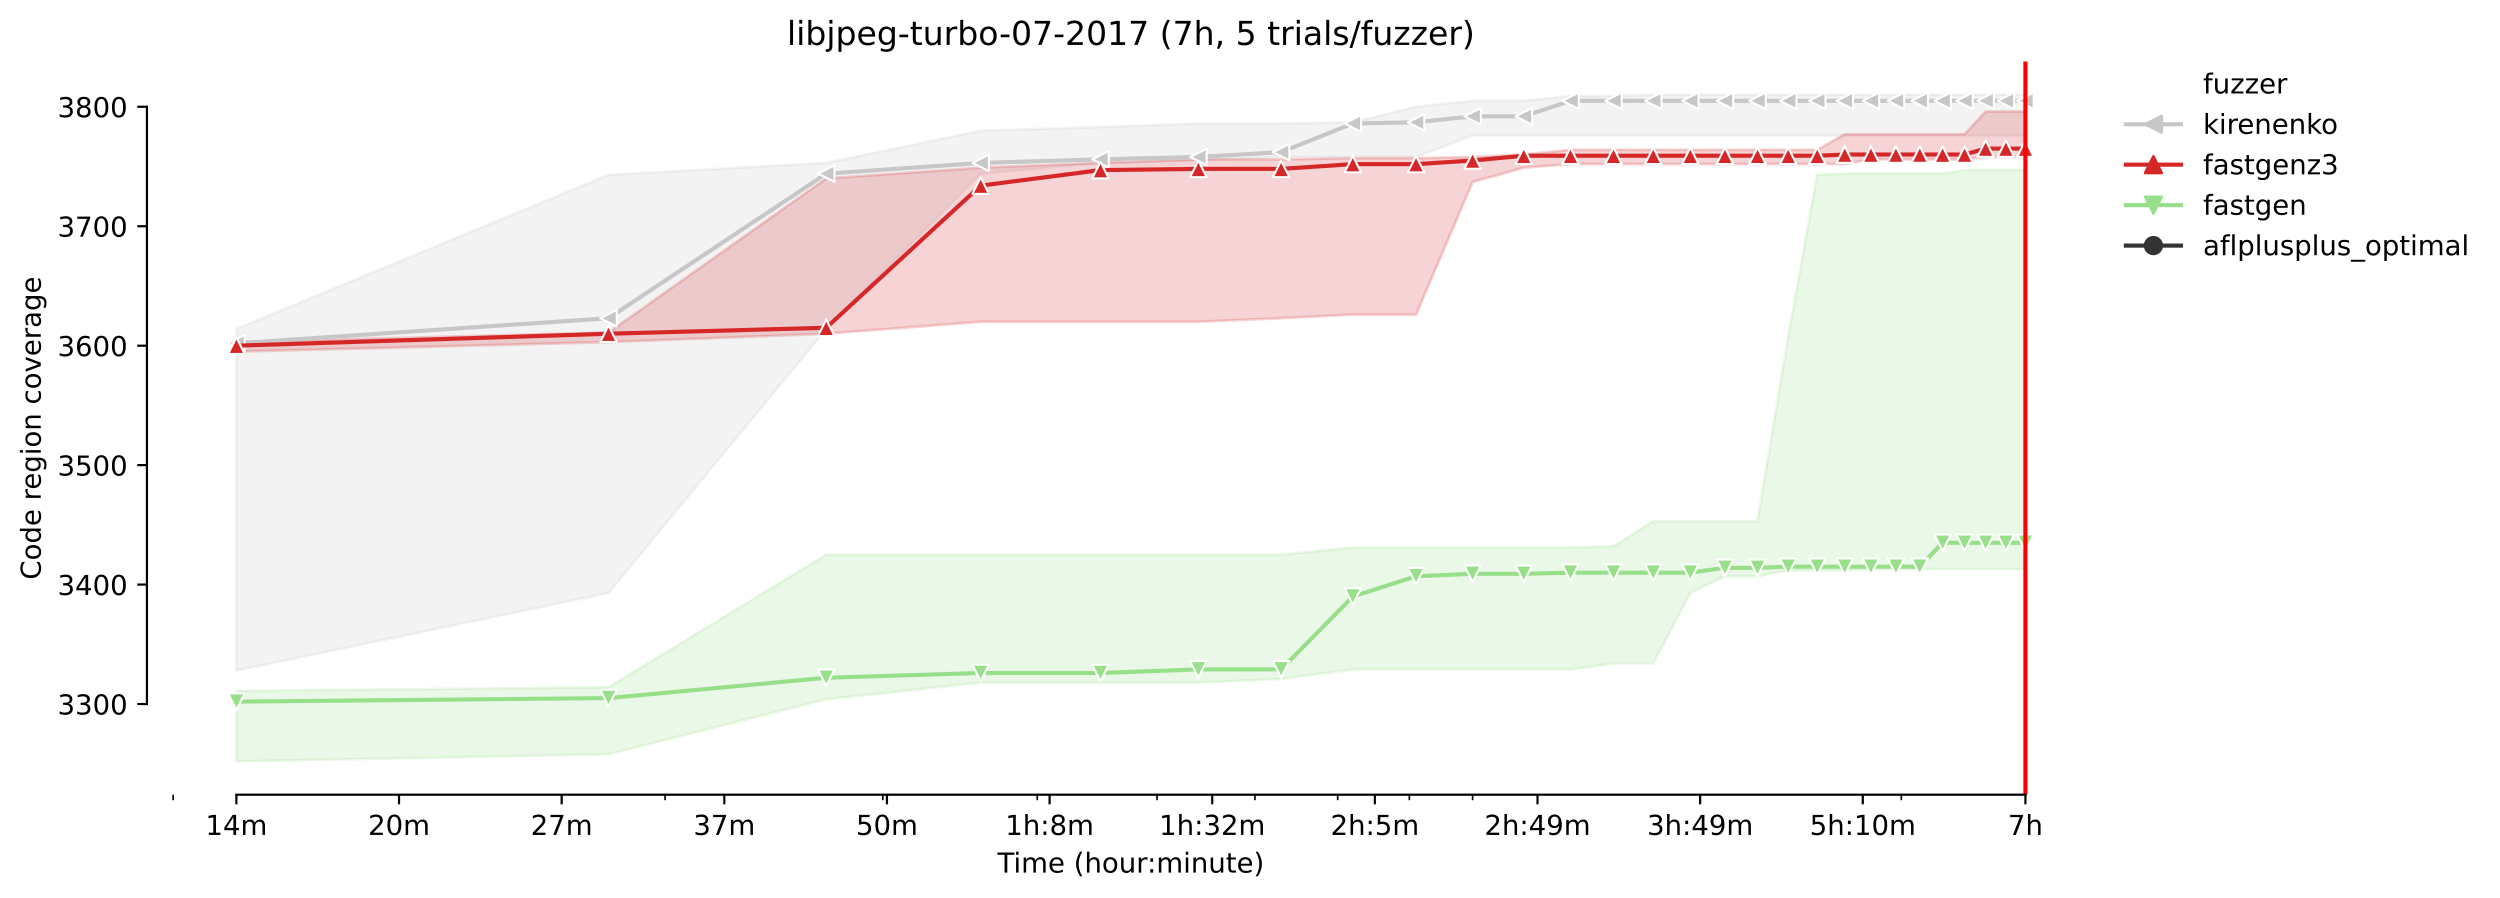 <?xml version="1.0" encoding="utf-8" standalone="no"?>
<!DOCTYPE svg PUBLIC "-//W3C//DTD SVG 1.1//EN"
  "http://www.w3.org/Graphics/SVG/1.1/DTD/svg11.dtd">
<!-- Created with matplotlib (https://matplotlib.org/) -->
<svg height="325.986pt" version="1.1" viewBox="0 0 907.354 325.986" width="907.354pt" xmlns="http://www.w3.org/2000/svg" xmlns:xlink="http://www.w3.org/1999/xlink">
 <defs>
  <style type="text/css">*{stroke-linecap:butt;stroke-linejoin:round;}</style>
 </defs>
 <g id="figure_1">
  <g id="patch_1">
   <path d="M 0 325.986 
L 907.354 325.986 
L 907.354 0 
L 0 0 
z
" style="fill:#ffffff;"/>
  </g>
  <g id="axes_1">
   <g id="patch_2">
    <path d="M 53.328 288.43 
L 767.568 288.43 
L 767.568 22.318 
L 53.328 22.318 
z
" style="fill:#ffffff;"/>
   </g>
   <g id="PolyCollection_1">
    <defs>
     <path d="M 85.794 -206.597 
L 85.794 -82.602 
L 220.859 -110.783 
L 299.868 -206.597 
L 355.925 -262.958 
L 399.407 -266.86 
L 434.934 -267.727 
L 464.971 -269.028 
L 490.991 -269.028 
L 513.942 -269.028 
L 534.472 -276.832 
L 553.044 -276.832 
L 569.999 -276.832 
L 585.596 -276.832 
L 600.037 -276.832 
L 613.481 -276.832 
L 626.057 -276.832 
L 637.87 -276.832 
L 649.008 -276.832 
L 659.543 -276.832 
L 669.538 -276.832 
L 679.045 -276.832 
L 688.11 -276.832 
L 696.772 -276.832 
L 705.065 -276.832 
L 713.02 -276.832 
L 720.662 -276.832 
L 728.016 -276.832 
L 735.103 -276.832 
L 735.103 -291.572 
L 735.103 -291.572 
L 728.016 -291.572 
L 720.662 -291.572 
L 713.02 -291.572 
L 705.065 -291.572 
L 696.772 -291.572 
L 688.11 -291.572 
L 679.045 -291.572 
L 669.538 -291.572 
L 659.543 -291.572 
L 649.008 -291.572 
L 637.87 -291.572 
L 626.057 -291.572 
L 613.481 -291.572 
L 600.037 -291.572 
L 585.596 -291.139 
L 569.999 -291.139 
L 553.044 -289.405 
L 534.472 -289.405 
L 513.942 -287.237 
L 490.991 -281.601 
L 464.971 -281.167 
L 434.934 -281.167 
L 399.407 -279.866 
L 355.925 -278.566 
L 299.868 -266.86 
L 220.859 -262.525 
L 85.794 -206.597 
z
" id="m187fd6adc0" style="stroke:#c7c7c7;stroke-opacity:0.2;"/>
    </defs>
    <g clip-path="url(#pd70155f70a)">
     <use style="fill:#c7c7c7;fill-opacity:0.2;stroke:#c7c7c7;stroke-opacity:0.2;" x="0" xlink:href="#m187fd6adc0" y="325.986"/>
    </g>
   </g>
   <g id="PolyCollection_2">
    <defs>
     <path d="M 85.794 -201.828 
L 85.794 -198.359 
L 220.859 -201.828 
L 299.868 -204.863 
L 355.925 -209.198 
L 399.407 -209.198 
L 434.934 -209.198 
L 464.971 -210.499 
L 490.991 -211.799 
L 513.942 -211.799 
L 534.472 -259.923 
L 553.044 -265.126 
L 569.999 -266.426 
L 585.596 -266.426 
L 600.037 -266.426 
L 613.481 -266.426 
L 626.057 -266.426 
L 637.87 -266.426 
L 649.008 -266.426 
L 659.543 -266.426 
L 669.538 -266.426 
L 679.045 -268.161 
L 688.11 -268.161 
L 696.772 -268.161 
L 705.065 -268.161 
L 713.02 -268.161 
L 720.662 -269.028 
L 728.016 -269.028 
L 735.103 -269.028 
L 735.103 -285.503 
L 735.103 -285.503 
L 728.016 -285.503 
L 720.662 -285.503 
L 713.02 -277.265 
L 705.065 -277.265 
L 696.772 -277.265 
L 688.11 -277.265 
L 679.045 -277.265 
L 669.538 -277.265 
L 659.543 -271.629 
L 649.008 -271.629 
L 637.87 -271.629 
L 626.057 -271.629 
L 613.481 -271.629 
L 600.037 -271.629 
L 585.596 -271.629 
L 569.999 -271.629 
L 553.044 -269.895 
L 534.472 -269.028 
L 513.942 -268.594 
L 490.991 -268.594 
L 464.971 -268.161 
L 434.934 -268.161 
L 399.407 -266.86 
L 355.925 -265.126 
L 299.868 -261.224 
L 220.859 -205.296 
L 85.794 -201.828 
z
" id="m707f369dcf" style="stroke:#d62728;stroke-opacity:0.2;"/>
    </defs>
    <g clip-path="url(#pd70155f70a)">
     <use style="fill:#d62728;fill-opacity:0.2;stroke:#d62728;stroke-opacity:0.2;" x="0" xlink:href="#m707f369dcf" y="325.986"/>
    </g>
   </g>
   <g id="PolyCollection_3">
    <defs>
     <path d="M 85.794 -75.232 
L 85.794 -49.652 
L 220.859 -52.254 
L 299.868 -72.197 
L 355.925 -78.266 
L 399.407 -78.266 
L 434.934 -78.266 
L 464.971 -79.567 
L 490.991 -83.035 
L 513.942 -83.035 
L 534.472 -83.035 
L 553.044 -83.035 
L 569.999 -83.035 
L 585.596 -85.203 
L 600.037 -85.203 
L 613.481 -110.783 
L 626.057 -116.852 
L 637.87 -116.852 
L 649.008 -119.02 
L 659.543 -119.02 
L 669.538 -119.02 
L 679.045 -119.454 
L 688.11 -119.454 
L 696.772 -119.454 
L 705.065 -119.454 
L 713.02 -119.454 
L 720.662 -119.454 
L 728.016 -119.454 
L 735.103 -119.454 
L 735.103 -264.259 
L 735.103 -264.259 
L 728.016 -264.259 
L 720.662 -264.259 
L 713.02 -264.259 
L 705.065 -262.958 
L 696.772 -262.958 
L 688.11 -262.958 
L 679.045 -262.958 
L 669.538 -262.958 
L 659.543 -262.525 
L 649.008 -203.562 
L 637.87 -136.795 
L 626.057 -136.795 
L 613.481 -136.795 
L 600.037 -136.795 
L 585.596 -127.691 
L 569.999 -127.257 
L 553.044 -127.257 
L 534.472 -127.257 
L 513.942 -127.257 
L 490.991 -127.257 
L 464.971 -124.656 
L 434.934 -124.656 
L 399.407 -124.656 
L 355.925 -124.656 
L 299.868 -124.656 
L 220.859 -76.532 
L 85.794 -75.232 
z
" id="m2ee267d146" style="stroke:#98df8a;stroke-opacity:0.2;"/>
    </defs>
    <g clip-path="url(#pd70155f70a)">
     <use style="fill:#98df8a;fill-opacity:0.2;stroke:#98df8a;stroke-opacity:0.2;" x="0" xlink:href="#m2ee267d146" y="325.986"/>
    </g>
   </g>
   <g id="matplotlib.axis_1">
    <g id="xtick_1">
     <g id="line2d_1">
      <defs>
       <path d="M 0 0 
L 0 3.5 
" id="mef40336f5a" style="stroke:#000000;stroke-width:0.8;"/>
      </defs>
      <g>
       <use style="stroke:#000000;stroke-width:0.8;" x="85.794" xlink:href="#mef40336f5a" y="288.43"/>
      </g>
     </g>
     <g id="text_1">
      <!-- 14m -->
      <g transform="translate(74.561 303.029)scale(0.1 -0.1)">
       <defs>
        <path d="M 12.406 8.297 
L 28.516 8.297 
L 28.516 63.922 
L 10.984 60.406 
L 10.984 69.391 
L 28.422 72.906 
L 38.281 72.906 
L 38.281 8.297 
L 54.391 8.297 
L 54.391 0 
L 12.406 0 
z
" id="DejaVuSans-49"/>
        <path d="M 37.797 64.312 
L 12.891 25.391 
L 37.797 25.391 
z
M 35.203 72.906 
L 47.609 72.906 
L 47.609 25.391 
L 58.016 25.391 
L 58.016 17.188 
L 47.609 17.188 
L 47.609 0 
L 37.797 0 
L 37.797 17.188 
L 4.891 17.188 
L 4.891 26.703 
z
" id="DejaVuSans-52"/>
        <path d="M 52 44.188 
Q 55.375 50.25 60.062 53.125 
Q 64.75 56 71.094 56 
Q 79.641 56 84.281 50.016 
Q 88.922 44.047 88.922 33.016 
L 88.922 0 
L 79.891 0 
L 79.891 32.719 
Q 79.891 40.578 77.094 44.375 
Q 74.312 48.188 68.609 48.188 
Q 61.625 48.188 57.562 43.547 
Q 53.516 38.922 53.516 30.906 
L 53.516 0 
L 44.484 0 
L 44.484 32.719 
Q 44.484 40.625 41.703 44.406 
Q 38.922 48.188 33.109 48.188 
Q 26.219 48.188 22.156 43.531 
Q 18.109 38.875 18.109 30.906 
L 18.109 0 
L 9.078 0 
L 9.078 54.688 
L 18.109 54.688 
L 18.109 46.188 
Q 21.188 51.219 25.484 53.609 
Q 29.781 56 35.688 56 
Q 41.656 56 45.828 52.969 
Q 50 49.953 52 44.188 
z
" id="DejaVuSans-109"/>
       </defs>
       <use xlink:href="#DejaVuSans-49"/>
       <use x="63.623" xlink:href="#DejaVuSans-52"/>
       <use x="127.246" xlink:href="#DejaVuSans-109"/>
      </g>
     </g>
    </g>
    <g id="xtick_2">
     <g id="line2d_2">
      <g>
       <use style="stroke:#000000;stroke-width:0.8;" x="144.822" xlink:href="#mef40336f5a" y="288.43"/>
      </g>
     </g>
     <g id="text_2">
      <!-- 20m -->
      <g transform="translate(133.59 303.029)scale(0.1 -0.1)">
       <defs>
        <path d="M 19.188 8.297 
L 53.609 8.297 
L 53.609 0 
L 7.328 0 
L 7.328 8.297 
Q 12.938 14.109 22.625 23.891 
Q 32.328 33.688 34.812 36.531 
Q 39.547 41.844 41.422 45.531 
Q 43.312 49.219 43.312 52.781 
Q 43.312 58.594 39.234 62.25 
Q 35.156 65.922 28.609 65.922 
Q 23.969 65.922 18.812 64.312 
Q 13.672 62.703 7.812 59.422 
L 7.812 69.391 
Q 13.766 71.781 18.938 73 
Q 24.125 74.219 28.422 74.219 
Q 39.75 74.219 46.484 68.547 
Q 53.219 62.891 53.219 53.422 
Q 53.219 48.922 51.531 44.891 
Q 49.859 40.875 45.406 35.406 
Q 44.188 33.984 37.641 27.219 
Q 31.109 20.453 19.188 8.297 
z
" id="DejaVuSans-50"/>
        <path d="M 31.781 66.406 
Q 24.172 66.406 20.328 58.906 
Q 16.5 51.422 16.5 36.375 
Q 16.5 21.391 20.328 13.891 
Q 24.172 6.391 31.781 6.391 
Q 39.453 6.391 43.281 13.891 
Q 47.125 21.391 47.125 36.375 
Q 47.125 51.422 43.281 58.906 
Q 39.453 66.406 31.781 66.406 
z
M 31.781 74.219 
Q 44.047 74.219 50.516 64.516 
Q 56.984 54.828 56.984 36.375 
Q 56.984 17.969 50.516 8.266 
Q 44.047 -1.422 31.781 -1.422 
Q 19.531 -1.422 13.062 8.266 
Q 6.594 17.969 6.594 36.375 
Q 6.594 54.828 13.062 64.516 
Q 19.531 74.219 31.781 74.219 
z
" id="DejaVuSans-48"/>
       </defs>
       <use xlink:href="#DejaVuSans-50"/>
       <use x="63.623" xlink:href="#DejaVuSans-48"/>
       <use x="127.246" xlink:href="#DejaVuSans-109"/>
      </g>
     </g>
    </g>
    <g id="xtick_3">
     <g id="line2d_3">
      <g>
       <use style="stroke:#000000;stroke-width:0.8;" x="203.851" xlink:href="#mef40336f5a" y="288.43"/>
      </g>
     </g>
     <g id="text_3">
      <!-- 27m -->
      <g transform="translate(192.618 303.029)scale(0.1 -0.1)">
       <defs>
        <path d="M 8.203 72.906 
L 55.078 72.906 
L 55.078 68.703 
L 28.609 0 
L 18.312 0 
L 43.219 64.594 
L 8.203 64.594 
z
" id="DejaVuSans-55"/>
       </defs>
       <use xlink:href="#DejaVuSans-50"/>
       <use x="63.623" xlink:href="#DejaVuSans-55"/>
       <use x="127.246" xlink:href="#DejaVuSans-109"/>
      </g>
     </g>
    </g>
    <g id="xtick_4">
     <g id="line2d_4">
      <g>
       <use style="stroke:#000000;stroke-width:0.8;" x="262.88" xlink:href="#mef40336f5a" y="288.43"/>
      </g>
     </g>
     <g id="text_4">
      <!-- 37m -->
      <g transform="translate(251.647 303.029)scale(0.1 -0.1)">
       <defs>
        <path d="M 40.578 39.312 
Q 47.656 37.797 51.625 33 
Q 55.609 28.219 55.609 21.188 
Q 55.609 10.406 48.188 4.484 
Q 40.766 -1.422 27.094 -1.422 
Q 22.516 -1.422 17.656 -0.516 
Q 12.797 0.391 7.625 2.203 
L 7.625 11.719 
Q 11.719 9.328 16.594 8.109 
Q 21.484 6.891 26.812 6.891 
Q 36.078 6.891 40.938 10.547 
Q 45.797 14.203 45.797 21.188 
Q 45.797 27.641 41.281 31.266 
Q 36.766 34.906 28.719 34.906 
L 20.219 34.906 
L 20.219 43.016 
L 29.109 43.016 
Q 36.375 43.016 40.234 45.922 
Q 44.094 48.828 44.094 54.297 
Q 44.094 59.906 40.109 62.906 
Q 36.141 65.922 28.719 65.922 
Q 24.656 65.922 20.016 65.031 
Q 15.375 64.156 9.812 62.312 
L 9.812 71.094 
Q 15.438 72.656 20.344 73.438 
Q 25.25 74.219 29.594 74.219 
Q 40.828 74.219 47.359 69.109 
Q 53.906 64.016 53.906 55.328 
Q 53.906 49.266 50.438 45.094 
Q 46.969 40.922 40.578 39.312 
z
" id="DejaVuSans-51"/>
       </defs>
       <use xlink:href="#DejaVuSans-51"/>
       <use x="63.623" xlink:href="#DejaVuSans-55"/>
       <use x="127.246" xlink:href="#DejaVuSans-109"/>
      </g>
     </g>
    </g>
    <g id="xtick_5">
     <g id="line2d_5">
      <g>
       <use style="stroke:#000000;stroke-width:0.8;" x="321.909" xlink:href="#mef40336f5a" y="288.43"/>
      </g>
     </g>
     <g id="text_5">
      <!-- 50m -->
      <g transform="translate(310.676 303.029)scale(0.1 -0.1)">
       <defs>
        <path d="M 10.797 72.906 
L 49.516 72.906 
L 49.516 64.594 
L 19.828 64.594 
L 19.828 46.734 
Q 21.969 47.469 24.109 47.828 
Q 26.266 48.188 28.422 48.188 
Q 40.625 48.188 47.75 41.5 
Q 54.891 34.812 54.891 23.391 
Q 54.891 11.625 47.562 5.094 
Q 40.234 -1.422 26.906 -1.422 
Q 22.312 -1.422 17.547 -0.641 
Q 12.797 0.141 7.719 1.703 
L 7.719 11.625 
Q 12.109 9.234 16.797 8.062 
Q 21.484 6.891 26.703 6.891 
Q 35.156 6.891 40.078 11.328 
Q 45.016 15.766 45.016 23.391 
Q 45.016 31 40.078 35.438 
Q 35.156 39.891 26.703 39.891 
Q 22.75 39.891 18.812 39.016 
Q 14.891 38.141 10.797 36.281 
z
" id="DejaVuSans-53"/>
       </defs>
       <use xlink:href="#DejaVuSans-53"/>
       <use x="63.623" xlink:href="#DejaVuSans-48"/>
       <use x="127.246" xlink:href="#DejaVuSans-109"/>
      </g>
     </g>
    </g>
    <g id="xtick_6">
     <g id="line2d_6">
      <g>
       <use style="stroke:#000000;stroke-width:0.8;" x="380.938" xlink:href="#mef40336f5a" y="288.43"/>
      </g>
     </g>
     <g id="text_6">
      <!-- 1h:8m -->
      <g transform="translate(364.852 303.029)scale(0.1 -0.1)">
       <defs>
        <path d="M 54.891 33.016 
L 54.891 0 
L 45.906 0 
L 45.906 32.719 
Q 45.906 40.484 42.875 44.328 
Q 39.844 48.188 33.797 48.188 
Q 26.516 48.188 22.312 43.547 
Q 18.109 38.922 18.109 30.906 
L 18.109 0 
L 9.078 0 
L 9.078 75.984 
L 18.109 75.984 
L 18.109 46.188 
Q 21.344 51.125 25.703 53.562 
Q 30.078 56 35.797 56 
Q 45.219 56 50.047 50.172 
Q 54.891 44.344 54.891 33.016 
z
" id="DejaVuSans-104"/>
        <path d="M 11.719 12.406 
L 22.016 12.406 
L 22.016 0 
L 11.719 0 
z
M 11.719 51.703 
L 22.016 51.703 
L 22.016 39.312 
L 11.719 39.312 
z
" id="DejaVuSans-58"/>
        <path d="M 31.781 34.625 
Q 24.75 34.625 20.719 30.859 
Q 16.703 27.094 16.703 20.516 
Q 16.703 13.922 20.719 10.156 
Q 24.75 6.391 31.781 6.391 
Q 38.812 6.391 42.859 10.172 
Q 46.922 13.969 46.922 20.516 
Q 46.922 27.094 42.891 30.859 
Q 38.875 34.625 31.781 34.625 
z
M 21.922 38.812 
Q 15.578 40.375 12.031 44.719 
Q 8.5 49.078 8.5 55.328 
Q 8.5 64.062 14.719 69.141 
Q 20.953 74.219 31.781 74.219 
Q 42.672 74.219 48.875 69.141 
Q 55.078 64.062 55.078 55.328 
Q 55.078 49.078 51.531 44.719 
Q 48 40.375 41.703 38.812 
Q 48.828 37.156 52.797 32.312 
Q 56.781 27.484 56.781 20.516 
Q 56.781 9.906 50.312 4.234 
Q 43.844 -1.422 31.781 -1.422 
Q 19.734 -1.422 13.25 4.234 
Q 6.781 9.906 6.781 20.516 
Q 6.781 27.484 10.781 32.312 
Q 14.797 37.156 21.922 38.812 
z
M 18.312 54.391 
Q 18.312 48.734 21.844 45.562 
Q 25.391 42.391 31.781 42.391 
Q 38.141 42.391 41.719 45.562 
Q 45.312 48.734 45.312 54.391 
Q 45.312 60.062 41.719 63.234 
Q 38.141 66.406 31.781 66.406 
Q 25.391 66.406 21.844 63.234 
Q 18.312 60.062 18.312 54.391 
z
" id="DejaVuSans-56"/>
       </defs>
       <use xlink:href="#DejaVuSans-49"/>
       <use x="63.623" xlink:href="#DejaVuSans-104"/>
       <use x="127.002" xlink:href="#DejaVuSans-58"/>
       <use x="160.693" xlink:href="#DejaVuSans-56"/>
       <use x="224.316" xlink:href="#DejaVuSans-109"/>
      </g>
     </g>
    </g>
    <g id="xtick_7">
     <g id="line2d_7">
      <g>
       <use style="stroke:#000000;stroke-width:0.8;" x="439.966" xlink:href="#mef40336f5a" y="288.43"/>
      </g>
     </g>
     <g id="text_7">
      <!-- 1h:32m -->
      <g transform="translate(420.699 303.029)scale(0.1 -0.1)">
       <use xlink:href="#DejaVuSans-49"/>
       <use x="63.623" xlink:href="#DejaVuSans-104"/>
       <use x="127.002" xlink:href="#DejaVuSans-58"/>
       <use x="160.693" xlink:href="#DejaVuSans-51"/>
       <use x="224.316" xlink:href="#DejaVuSans-50"/>
       <use x="287.939" xlink:href="#DejaVuSans-109"/>
      </g>
     </g>
    </g>
    <g id="xtick_8">
     <g id="line2d_8">
      <g>
       <use style="stroke:#000000;stroke-width:0.8;" x="498.995" xlink:href="#mef40336f5a" y="288.43"/>
      </g>
     </g>
     <g id="text_8">
      <!-- 2h:5m -->
      <g transform="translate(482.909 303.029)scale(0.1 -0.1)">
       <use xlink:href="#DejaVuSans-50"/>
       <use x="63.623" xlink:href="#DejaVuSans-104"/>
       <use x="127.002" xlink:href="#DejaVuSans-58"/>
       <use x="160.693" xlink:href="#DejaVuSans-53"/>
       <use x="224.316" xlink:href="#DejaVuSans-109"/>
      </g>
     </g>
    </g>
    <g id="xtick_9">
     <g id="line2d_9">
      <g>
       <use style="stroke:#000000;stroke-width:0.8;" x="558.024" xlink:href="#mef40336f5a" y="288.43"/>
      </g>
     </g>
     <g id="text_9">
      <!-- 2h:49m -->
      <g transform="translate(538.757 303.029)scale(0.1 -0.1)">
       <defs>
        <path d="M 10.984 1.516 
L 10.984 10.5 
Q 14.703 8.734 18.5 7.812 
Q 22.312 6.891 25.984 6.891 
Q 35.75 6.891 40.891 13.453 
Q 46.047 20.016 46.781 33.406 
Q 43.953 29.203 39.594 26.953 
Q 35.25 24.703 29.984 24.703 
Q 19.047 24.703 12.672 31.312 
Q 6.297 37.938 6.297 49.422 
Q 6.297 60.641 12.938 67.422 
Q 19.578 74.219 30.609 74.219 
Q 43.266 74.219 49.922 64.516 
Q 56.594 54.828 56.594 36.375 
Q 56.594 19.141 48.406 8.859 
Q 40.234 -1.422 26.422 -1.422 
Q 22.703 -1.422 18.891 -0.688 
Q 15.094 0.047 10.984 1.516 
z
M 30.609 32.422 
Q 37.25 32.422 41.125 36.953 
Q 45.016 41.5 45.016 49.422 
Q 45.016 57.281 41.125 61.844 
Q 37.25 66.406 30.609 66.406 
Q 23.969 66.406 20.094 61.844 
Q 16.219 57.281 16.219 49.422 
Q 16.219 41.5 20.094 36.953 
Q 23.969 32.422 30.609 32.422 
z
" id="DejaVuSans-57"/>
       </defs>
       <use xlink:href="#DejaVuSans-50"/>
       <use x="63.623" xlink:href="#DejaVuSans-104"/>
       <use x="127.002" xlink:href="#DejaVuSans-58"/>
       <use x="160.693" xlink:href="#DejaVuSans-52"/>
       <use x="224.316" xlink:href="#DejaVuSans-57"/>
       <use x="287.939" xlink:href="#DejaVuSans-109"/>
      </g>
     </g>
    </g>
    <g id="xtick_10">
     <g id="line2d_10">
      <g>
       <use style="stroke:#000000;stroke-width:0.8;" x="617.053" xlink:href="#mef40336f5a" y="288.43"/>
      </g>
     </g>
     <g id="text_10">
      <!-- 3h:49m -->
      <g transform="translate(597.786 303.029)scale(0.1 -0.1)">
       <use xlink:href="#DejaVuSans-51"/>
       <use x="63.623" xlink:href="#DejaVuSans-104"/>
       <use x="127.002" xlink:href="#DejaVuSans-58"/>
       <use x="160.693" xlink:href="#DejaVuSans-52"/>
       <use x="224.316" xlink:href="#DejaVuSans-57"/>
       <use x="287.939" xlink:href="#DejaVuSans-109"/>
      </g>
     </g>
    </g>
    <g id="xtick_11">
     <g id="line2d_11">
      <g>
       <use style="stroke:#000000;stroke-width:0.8;" x="676.082" xlink:href="#mef40336f5a" y="288.43"/>
      </g>
     </g>
     <g id="text_11">
      <!-- 5h:10m -->
      <g transform="translate(656.814 303.029)scale(0.1 -0.1)">
       <use xlink:href="#DejaVuSans-53"/>
       <use x="63.623" xlink:href="#DejaVuSans-104"/>
       <use x="127.002" xlink:href="#DejaVuSans-58"/>
       <use x="160.693" xlink:href="#DejaVuSans-49"/>
       <use x="224.316" xlink:href="#DejaVuSans-48"/>
       <use x="287.939" xlink:href="#DejaVuSans-109"/>
      </g>
     </g>
    </g>
    <g id="xtick_12">
     <g id="line2d_12">
      <g>
       <use style="stroke:#000000;stroke-width:0.8;" x="735.11" xlink:href="#mef40336f5a" y="288.43"/>
      </g>
     </g>
     <g id="text_12">
      <!-- 7h -->
      <g transform="translate(728.76 303.029)scale(0.1 -0.1)">
       <use xlink:href="#DejaVuSans-55"/>
       <use x="63.623" xlink:href="#DejaVuSans-104"/>
      </g>
     </g>
    </g>
    <g id="xtick_13">
     <g id="line2d_13">
      <defs>
       <path d="M 0 0 
L 0 2 
" id="m9a5becfb84" style="stroke:#000000;stroke-width:0.6;"/>
      </defs>
      <g>
       <use style="stroke:#000000;stroke-width:0.6;" x="62.843" xlink:href="#m9a5becfb84" y="288.43"/>
      </g>
     </g>
    </g>
    <g id="xtick_14">
     <g id="line2d_14">
      <g>
       <use style="stroke:#000000;stroke-width:0.6;" x="241.39" xlink:href="#m9a5becfb84" y="288.43"/>
      </g>
     </g>
    </g>
    <g id="xtick_15">
     <g id="line2d_15">
      <g>
       <use style="stroke:#000000;stroke-width:0.6;" x="320.398" xlink:href="#m9a5becfb84" y="288.43"/>
      </g>
     </g>
    </g>
    <g id="xtick_16">
     <g id="line2d_16">
      <g>
       <use style="stroke:#000000;stroke-width:0.6;" x="376.456" xlink:href="#m9a5becfb84" y="288.43"/>
      </g>
     </g>
    </g>
    <g id="xtick_17">
     <g id="line2d_17">
      <g>
       <use style="stroke:#000000;stroke-width:0.6;" x="419.937" xlink:href="#m9a5becfb84" y="288.43"/>
      </g>
     </g>
    </g>
    <g id="xtick_18">
     <g id="line2d_18">
      <g>
       <use style="stroke:#000000;stroke-width:0.6;" x="455.464" xlink:href="#m9a5becfb84" y="288.43"/>
      </g>
     </g>
    </g>
    <g id="xtick_19">
     <g id="line2d_19">
      <g>
       <use style="stroke:#000000;stroke-width:0.6;" x="485.502" xlink:href="#m9a5becfb84" y="288.43"/>
      </g>
     </g>
    </g>
    <g id="xtick_20">
     <g id="line2d_20">
      <g>
       <use style="stroke:#000000;stroke-width:0.6;" x="511.521" xlink:href="#m9a5becfb84" y="288.43"/>
      </g>
     </g>
    </g>
    <g id="xtick_21">
     <g id="line2d_21">
      <g>
       <use style="stroke:#000000;stroke-width:0.6;" x="534.472" xlink:href="#m9a5becfb84" y="288.43"/>
      </g>
     </g>
    </g>
    <g id="xtick_22">
     <g id="line2d_22">
      <g>
       <use style="stroke:#000000;stroke-width:0.6;" x="690.069" xlink:href="#m9a5becfb84" y="288.43"/>
      </g>
     </g>
    </g>
    <g id="text_13">
     <!-- Time (hour:minute) -->
     <g transform="translate(362.041 316.707)scale(0.1 -0.1)">
      <defs>
       <path d="M -0.297 72.906 
L 61.375 72.906 
L 61.375 64.594 
L 35.5 64.594 
L 35.5 0 
L 25.594 0 
L 25.594 64.594 
L -0.297 64.594 
z
" id="DejaVuSans-84"/>
       <path d="M 9.422 54.688 
L 18.406 54.688 
L 18.406 0 
L 9.422 0 
z
M 9.422 75.984 
L 18.406 75.984 
L 18.406 64.594 
L 9.422 64.594 
z
" id="DejaVuSans-105"/>
       <path d="M 56.203 29.594 
L 56.203 25.203 
L 14.891 25.203 
Q 15.484 15.922 20.484 11.062 
Q 25.484 6.203 34.422 6.203 
Q 39.594 6.203 44.453 7.469 
Q 49.312 8.734 54.109 11.281 
L 54.109 2.781 
Q 49.266 0.734 44.188 -0.344 
Q 39.109 -1.422 33.891 -1.422 
Q 20.797 -1.422 13.156 6.188 
Q 5.516 13.812 5.516 26.812 
Q 5.516 40.234 12.766 48.109 
Q 20.016 56 32.328 56 
Q 43.359 56 49.781 48.891 
Q 56.203 41.797 56.203 29.594 
z
M 47.219 32.234 
Q 47.125 39.594 43.094 43.984 
Q 39.062 48.391 32.422 48.391 
Q 24.906 48.391 20.391 44.141 
Q 15.875 39.891 15.188 32.172 
z
" id="DejaVuSans-101"/>
       <path id="DejaVuSans-32"/>
       <path d="M 31 75.875 
Q 24.469 64.656 21.281 53.656 
Q 18.109 42.672 18.109 31.391 
Q 18.109 20.125 21.312 9.062 
Q 24.516 -2 31 -13.188 
L 23.188 -13.188 
Q 15.875 -1.703 12.234 9.375 
Q 8.594 20.453 8.594 31.391 
Q 8.594 42.281 12.203 53.312 
Q 15.828 64.359 23.188 75.875 
z
" id="DejaVuSans-40"/>
       <path d="M 30.609 48.391 
Q 23.391 48.391 19.188 42.75 
Q 14.984 37.109 14.984 27.297 
Q 14.984 17.484 19.156 11.844 
Q 23.344 6.203 30.609 6.203 
Q 37.797 6.203 41.984 11.859 
Q 46.188 17.531 46.188 27.297 
Q 46.188 37.016 41.984 42.703 
Q 37.797 48.391 30.609 48.391 
z
M 30.609 56 
Q 42.328 56 49.016 48.375 
Q 55.719 40.766 55.719 27.297 
Q 55.719 13.875 49.016 6.219 
Q 42.328 -1.422 30.609 -1.422 
Q 18.844 -1.422 12.172 6.219 
Q 5.516 13.875 5.516 27.297 
Q 5.516 40.766 12.172 48.375 
Q 18.844 56 30.609 56 
z
" id="DejaVuSans-111"/>
       <path d="M 8.5 21.578 
L 8.5 54.688 
L 17.484 54.688 
L 17.484 21.922 
Q 17.484 14.156 20.5 10.266 
Q 23.531 6.391 29.594 6.391 
Q 36.859 6.391 41.078 11.031 
Q 45.312 15.672 45.312 23.688 
L 45.312 54.688 
L 54.297 54.688 
L 54.297 0 
L 45.312 0 
L 45.312 8.406 
Q 42.047 3.422 37.719 1 
Q 33.406 -1.422 27.688 -1.422 
Q 18.266 -1.422 13.375 4.438 
Q 8.5 10.297 8.5 21.578 
z
M 31.109 56 
z
" id="DejaVuSans-117"/>
       <path d="M 41.109 46.297 
Q 39.594 47.172 37.812 47.578 
Q 36.031 48 33.891 48 
Q 26.266 48 22.188 43.047 
Q 18.109 38.094 18.109 28.812 
L 18.109 0 
L 9.078 0 
L 9.078 54.688 
L 18.109 54.688 
L 18.109 46.188 
Q 20.953 51.172 25.484 53.578 
Q 30.031 56 36.531 56 
Q 37.453 56 38.578 55.875 
Q 39.703 55.766 41.062 55.516 
z
" id="DejaVuSans-114"/>
       <path d="M 54.891 33.016 
L 54.891 0 
L 45.906 0 
L 45.906 32.719 
Q 45.906 40.484 42.875 44.328 
Q 39.844 48.188 33.797 48.188 
Q 26.516 48.188 22.312 43.547 
Q 18.109 38.922 18.109 30.906 
L 18.109 0 
L 9.078 0 
L 9.078 54.688 
L 18.109 54.688 
L 18.109 46.188 
Q 21.344 51.125 25.703 53.562 
Q 30.078 56 35.797 56 
Q 45.219 56 50.047 50.172 
Q 54.891 44.344 54.891 33.016 
z
" id="DejaVuSans-110"/>
       <path d="M 18.312 70.219 
L 18.312 54.688 
L 36.812 54.688 
L 36.812 47.703 
L 18.312 47.703 
L 18.312 18.016 
Q 18.312 11.328 20.141 9.422 
Q 21.969 7.516 27.594 7.516 
L 36.812 7.516 
L 36.812 0 
L 27.594 0 
Q 17.188 0 13.234 3.875 
Q 9.281 7.766 9.281 18.016 
L 9.281 47.703 
L 2.688 47.703 
L 2.688 54.688 
L 9.281 54.688 
L 9.281 70.219 
z
" id="DejaVuSans-116"/>
       <path d="M 8.016 75.875 
L 15.828 75.875 
Q 23.141 64.359 26.781 53.312 
Q 30.422 42.281 30.422 31.391 
Q 30.422 20.453 26.781 9.375 
Q 23.141 -1.703 15.828 -13.188 
L 8.016 -13.188 
Q 14.5 -2 17.703 9.062 
Q 20.906 20.125 20.906 31.391 
Q 20.906 42.672 17.703 53.656 
Q 14.5 64.656 8.016 75.875 
z
" id="DejaVuSans-41"/>
      </defs>
      <use xlink:href="#DejaVuSans-84"/>
      <use x="57.959" xlink:href="#DejaVuSans-105"/>
      <use x="85.742" xlink:href="#DejaVuSans-109"/>
      <use x="183.154" xlink:href="#DejaVuSans-101"/>
      <use x="244.678" xlink:href="#DejaVuSans-32"/>
      <use x="276.465" xlink:href="#DejaVuSans-40"/>
      <use x="315.479" xlink:href="#DejaVuSans-104"/>
      <use x="378.857" xlink:href="#DejaVuSans-111"/>
      <use x="440.039" xlink:href="#DejaVuSans-117"/>
      <use x="503.418" xlink:href="#DejaVuSans-114"/>
      <use x="542.781" xlink:href="#DejaVuSans-58"/>
      <use x="576.473" xlink:href="#DejaVuSans-109"/>
      <use x="673.885" xlink:href="#DejaVuSans-105"/>
      <use x="701.668" xlink:href="#DejaVuSans-110"/>
      <use x="765.047" xlink:href="#DejaVuSans-117"/>
      <use x="828.426" xlink:href="#DejaVuSans-116"/>
      <use x="867.635" xlink:href="#DejaVuSans-101"/>
      <use x="929.158" xlink:href="#DejaVuSans-41"/>
     </g>
    </g>
   </g>
   <g id="matplotlib.axis_2">
    <g id="ytick_1">
     <g id="line2d_23">
      <defs>
       <path d="M 0 0 
L -3.5 0 
" id="m2a52fe087e" style="stroke:#000000;stroke-width:0.8;"/>
      </defs>
      <g>
       <use style="stroke:#000000;stroke-width:0.8;" x="53.328" xlink:href="#m2a52fe087e" y="255.524"/>
      </g>
     </g>
     <g id="text_14">
      <!-- 3300 -->
      <g transform="translate(20.878 259.323)scale(0.1 -0.1)">
       <use xlink:href="#DejaVuSans-51"/>
       <use x="63.623" xlink:href="#DejaVuSans-51"/>
       <use x="127.246" xlink:href="#DejaVuSans-48"/>
       <use x="190.869" xlink:href="#DejaVuSans-48"/>
      </g>
     </g>
    </g>
    <g id="ytick_2">
     <g id="line2d_24">
      <g>
       <use style="stroke:#000000;stroke-width:0.8;" x="53.328" xlink:href="#m2a52fe087e" y="212.169"/>
      </g>
     </g>
     <g id="text_15">
      <!-- 3400 -->
      <g transform="translate(20.878 215.968)scale(0.1 -0.1)">
       <use xlink:href="#DejaVuSans-51"/>
       <use x="63.623" xlink:href="#DejaVuSans-52"/>
       <use x="127.246" xlink:href="#DejaVuSans-48"/>
       <use x="190.869" xlink:href="#DejaVuSans-48"/>
      </g>
     </g>
    </g>
    <g id="ytick_3">
     <g id="line2d_25">
      <g>
       <use style="stroke:#000000;stroke-width:0.8;" x="53.328" xlink:href="#m2a52fe087e" y="168.814"/>
      </g>
     </g>
     <g id="text_16">
      <!-- 3500 -->
      <g transform="translate(20.878 172.613)scale(0.1 -0.1)">
       <use xlink:href="#DejaVuSans-51"/>
       <use x="63.623" xlink:href="#DejaVuSans-53"/>
       <use x="127.246" xlink:href="#DejaVuSans-48"/>
       <use x="190.869" xlink:href="#DejaVuSans-48"/>
      </g>
     </g>
    </g>
    <g id="ytick_4">
     <g id="line2d_26">
      <g>
       <use style="stroke:#000000;stroke-width:0.8;" x="53.328" xlink:href="#m2a52fe087e" y="125.459"/>
      </g>
     </g>
     <g id="text_17">
      <!-- 3600 -->
      <g transform="translate(20.878 129.259)scale(0.1 -0.1)">
       <defs>
        <path d="M 33.016 40.375 
Q 26.375 40.375 22.484 35.828 
Q 18.609 31.297 18.609 23.391 
Q 18.609 15.531 22.484 10.953 
Q 26.375 6.391 33.016 6.391 
Q 39.656 6.391 43.531 10.953 
Q 47.406 15.531 47.406 23.391 
Q 47.406 31.297 43.531 35.828 
Q 39.656 40.375 33.016 40.375 
z
M 52.594 71.297 
L 52.594 62.312 
Q 48.875 64.062 45.094 64.984 
Q 41.312 65.922 37.594 65.922 
Q 27.828 65.922 22.672 59.328 
Q 17.531 52.734 16.797 39.406 
Q 19.672 43.656 24.016 45.922 
Q 28.375 48.188 33.594 48.188 
Q 44.578 48.188 50.953 41.516 
Q 57.328 34.859 57.328 23.391 
Q 57.328 12.156 50.688 5.359 
Q 44.047 -1.422 33.016 -1.422 
Q 20.359 -1.422 13.672 8.266 
Q 6.984 17.969 6.984 36.375 
Q 6.984 53.656 15.188 63.938 
Q 23.391 74.219 37.203 74.219 
Q 40.922 74.219 44.703 73.484 
Q 48.484 72.75 52.594 71.297 
z
" id="DejaVuSans-54"/>
       </defs>
       <use xlink:href="#DejaVuSans-51"/>
       <use x="63.623" xlink:href="#DejaVuSans-54"/>
       <use x="127.246" xlink:href="#DejaVuSans-48"/>
       <use x="190.869" xlink:href="#DejaVuSans-48"/>
      </g>
     </g>
    </g>
    <g id="ytick_5">
     <g id="line2d_27">
      <g>
       <use style="stroke:#000000;stroke-width:0.8;" x="53.328" xlink:href="#m2a52fe087e" y="82.104"/>
      </g>
     </g>
     <g id="text_18">
      <!-- 3700 -->
      <g transform="translate(20.878 85.904)scale(0.1 -0.1)">
       <use xlink:href="#DejaVuSans-51"/>
       <use x="63.623" xlink:href="#DejaVuSans-55"/>
       <use x="127.246" xlink:href="#DejaVuSans-48"/>
       <use x="190.869" xlink:href="#DejaVuSans-48"/>
      </g>
     </g>
    </g>
    <g id="ytick_6">
     <g id="line2d_28">
      <g>
       <use style="stroke:#000000;stroke-width:0.8;" x="53.328" xlink:href="#m2a52fe087e" y="38.75"/>
      </g>
     </g>
     <g id="text_19">
      <!-- 3800 -->
      <g transform="translate(20.878 42.549)scale(0.1 -0.1)">
       <use xlink:href="#DejaVuSans-51"/>
       <use x="63.623" xlink:href="#DejaVuSans-56"/>
       <use x="127.246" xlink:href="#DejaVuSans-48"/>
       <use x="190.869" xlink:href="#DejaVuSans-48"/>
      </g>
     </g>
    </g>
    <g id="text_20">
     <!-- Code region coverage -->
     <g transform="translate(14.798 210.38)rotate(-90)scale(0.1 -0.1)">
      <defs>
       <path d="M 64.406 67.281 
L 64.406 56.891 
Q 59.422 61.531 53.781 63.812 
Q 48.141 66.109 41.797 66.109 
Q 29.297 66.109 22.656 58.469 
Q 16.016 50.828 16.016 36.375 
Q 16.016 21.969 22.656 14.328 
Q 29.297 6.688 41.797 6.688 
Q 48.141 6.688 53.781 8.984 
Q 59.422 11.281 64.406 15.922 
L 64.406 5.609 
Q 59.234 2.094 53.438 0.328 
Q 47.656 -1.422 41.219 -1.422 
Q 24.656 -1.422 15.125 8.703 
Q 5.609 18.844 5.609 36.375 
Q 5.609 53.953 15.125 64.078 
Q 24.656 74.219 41.219 74.219 
Q 47.75 74.219 53.531 72.484 
Q 59.328 70.75 64.406 67.281 
z
" id="DejaVuSans-67"/>
       <path d="M 45.406 46.391 
L 45.406 75.984 
L 54.391 75.984 
L 54.391 0 
L 45.406 0 
L 45.406 8.203 
Q 42.578 3.328 38.25 0.953 
Q 33.938 -1.422 27.875 -1.422 
Q 17.969 -1.422 11.734 6.484 
Q 5.516 14.406 5.516 27.297 
Q 5.516 40.188 11.734 48.094 
Q 17.969 56 27.875 56 
Q 33.938 56 38.25 53.625 
Q 42.578 51.266 45.406 46.391 
z
M 14.797 27.297 
Q 14.797 17.391 18.875 11.75 
Q 22.953 6.109 30.078 6.109 
Q 37.203 6.109 41.297 11.75 
Q 45.406 17.391 45.406 27.297 
Q 45.406 37.203 41.297 42.844 
Q 37.203 48.484 30.078 48.484 
Q 22.953 48.484 18.875 42.844 
Q 14.797 37.203 14.797 27.297 
z
" id="DejaVuSans-100"/>
       <path d="M 45.406 27.984 
Q 45.406 37.75 41.375 43.109 
Q 37.359 48.484 30.078 48.484 
Q 22.859 48.484 18.828 43.109 
Q 14.797 37.75 14.797 27.984 
Q 14.797 18.266 18.828 12.891 
Q 22.859 7.516 30.078 7.516 
Q 37.359 7.516 41.375 12.891 
Q 45.406 18.266 45.406 27.984 
z
M 54.391 6.781 
Q 54.391 -7.172 48.188 -13.984 
Q 42 -20.797 29.203 -20.797 
Q 24.469 -20.797 20.266 -20.094 
Q 16.062 -19.391 12.109 -17.922 
L 12.109 -9.188 
Q 16.062 -11.328 19.922 -12.344 
Q 23.781 -13.375 27.781 -13.375 
Q 36.625 -13.375 41.016 -8.766 
Q 45.406 -4.156 45.406 5.172 
L 45.406 9.625 
Q 42.625 4.781 38.281 2.391 
Q 33.938 0 27.875 0 
Q 17.828 0 11.672 7.656 
Q 5.516 15.328 5.516 27.984 
Q 5.516 40.672 11.672 48.328 
Q 17.828 56 27.875 56 
Q 33.938 56 38.281 53.609 
Q 42.625 51.219 45.406 46.391 
L 45.406 54.688 
L 54.391 54.688 
z
" id="DejaVuSans-103"/>
       <path d="M 48.781 52.594 
L 48.781 44.188 
Q 44.969 46.297 41.141 47.344 
Q 37.312 48.391 33.406 48.391 
Q 24.656 48.391 19.812 42.844 
Q 14.984 37.312 14.984 27.297 
Q 14.984 17.281 19.812 11.734 
Q 24.656 6.203 33.406 6.203 
Q 37.312 6.203 41.141 7.25 
Q 44.969 8.297 48.781 10.406 
L 48.781 2.094 
Q 45.016 0.344 40.984 -0.531 
Q 36.969 -1.422 32.422 -1.422 
Q 20.062 -1.422 12.781 6.344 
Q 5.516 14.109 5.516 27.297 
Q 5.516 40.672 12.859 48.328 
Q 20.219 56 33.016 56 
Q 37.156 56 41.109 55.141 
Q 45.062 54.297 48.781 52.594 
z
" id="DejaVuSans-99"/>
       <path d="M 2.984 54.688 
L 12.5 54.688 
L 29.594 8.797 
L 46.688 54.688 
L 56.203 54.688 
L 35.688 0 
L 23.484 0 
z
" id="DejaVuSans-118"/>
       <path d="M 34.281 27.484 
Q 23.391 27.484 19.188 25 
Q 14.984 22.516 14.984 16.5 
Q 14.984 11.719 18.141 8.906 
Q 21.297 6.109 26.703 6.109 
Q 34.188 6.109 38.703 11.406 
Q 43.219 16.703 43.219 25.484 
L 43.219 27.484 
z
M 52.203 31.203 
L 52.203 0 
L 43.219 0 
L 43.219 8.297 
Q 40.141 3.328 35.547 0.953 
Q 30.953 -1.422 24.312 -1.422 
Q 15.922 -1.422 10.953 3.297 
Q 6 8.016 6 15.922 
Q 6 25.141 12.172 29.828 
Q 18.359 34.516 30.609 34.516 
L 43.219 34.516 
L 43.219 35.406 
Q 43.219 41.609 39.141 45 
Q 35.062 48.391 27.688 48.391 
Q 23 48.391 18.547 47.266 
Q 14.109 46.141 10.016 43.891 
L 10.016 52.203 
Q 14.938 54.109 19.578 55.047 
Q 24.219 56 28.609 56 
Q 40.484 56 46.344 49.844 
Q 52.203 43.703 52.203 31.203 
z
" id="DejaVuSans-97"/>
      </defs>
      <use xlink:href="#DejaVuSans-67"/>
      <use x="69.824" xlink:href="#DejaVuSans-111"/>
      <use x="131.006" xlink:href="#DejaVuSans-100"/>
      <use x="194.482" xlink:href="#DejaVuSans-101"/>
      <use x="256.006" xlink:href="#DejaVuSans-32"/>
      <use x="287.793" xlink:href="#DejaVuSans-114"/>
      <use x="326.656" xlink:href="#DejaVuSans-101"/>
      <use x="388.18" xlink:href="#DejaVuSans-103"/>
      <use x="451.656" xlink:href="#DejaVuSans-105"/>
      <use x="479.439" xlink:href="#DejaVuSans-111"/>
      <use x="540.621" xlink:href="#DejaVuSans-110"/>
      <use x="604" xlink:href="#DejaVuSans-32"/>
      <use x="635.787" xlink:href="#DejaVuSans-99"/>
      <use x="690.768" xlink:href="#DejaVuSans-111"/>
      <use x="751.949" xlink:href="#DejaVuSans-118"/>
      <use x="811.129" xlink:href="#DejaVuSans-101"/>
      <use x="872.652" xlink:href="#DejaVuSans-114"/>
      <use x="913.766" xlink:href="#DejaVuSans-97"/>
      <use x="975.045" xlink:href="#DejaVuSans-103"/>
      <use x="1038.521" xlink:href="#DejaVuSans-101"/>
     </g>
    </g>
   </g>
   <g id="line2d_29">
    <path clip-path="url(#pd70155f70a)" d="M 85.794 124.592 
L 220.859 115.488 
L 299.868 63.028 
L 355.925 59.126 
L 399.407 57.826 
L 434.934 56.959 
L 464.971 55.224 
L 490.991 44.819 
L 513.942 44.386 
L 534.472 42.218 
L 553.044 42.218 
L 569.999 36.582 
L 585.596 36.582 
L 600.037 36.582 
L 613.481 36.582 
L 626.057 36.582 
L 637.87 36.582 
L 649.008 36.582 
L 659.543 36.582 
L 669.538 36.582 
L 679.045 36.582 
L 688.11 36.582 
L 696.772 36.582 
L 705.065 36.582 
L 713.02 36.582 
L 720.662 36.582 
L 728.016 36.582 
L 735.103 36.582 
" style="fill:none;stroke:#c7c7c7;stroke-linecap:square;stroke-width:1.5;"/>
    <defs>
     <path d="M -3 -0 
L 3 3 
L 3 -3 
z
" id="m85777eb384" style="stroke:#ffffff;stroke-linejoin:miter;stroke-width:0.75;"/>
    </defs>
    <g clip-path="url(#pd70155f70a)">
     <use style="fill:#c7c7c7;stroke:#ffffff;stroke-linejoin:miter;stroke-width:0.75;" x="85.794" xlink:href="#m85777eb384" y="124.592"/>
     <use style="fill:#c7c7c7;stroke:#ffffff;stroke-linejoin:miter;stroke-width:0.75;" x="220.859" xlink:href="#m85777eb384" y="115.488"/>
     <use style="fill:#c7c7c7;stroke:#ffffff;stroke-linejoin:miter;stroke-width:0.75;" x="299.868" xlink:href="#m85777eb384" y="63.028"/>
     <use style="fill:#c7c7c7;stroke:#ffffff;stroke-linejoin:miter;stroke-width:0.75;" x="355.925" xlink:href="#m85777eb384" y="59.126"/>
     <use style="fill:#c7c7c7;stroke:#ffffff;stroke-linejoin:miter;stroke-width:0.75;" x="399.407" xlink:href="#m85777eb384" y="57.826"/>
     <use style="fill:#c7c7c7;stroke:#ffffff;stroke-linejoin:miter;stroke-width:0.75;" x="434.934" xlink:href="#m85777eb384" y="56.959"/>
     <use style="fill:#c7c7c7;stroke:#ffffff;stroke-linejoin:miter;stroke-width:0.75;" x="464.971" xlink:href="#m85777eb384" y="55.224"/>
     <use style="fill:#c7c7c7;stroke:#ffffff;stroke-linejoin:miter;stroke-width:0.75;" x="490.991" xlink:href="#m85777eb384" y="44.819"/>
     <use style="fill:#c7c7c7;stroke:#ffffff;stroke-linejoin:miter;stroke-width:0.75;" x="513.942" xlink:href="#m85777eb384" y="44.386"/>
     <use style="fill:#c7c7c7;stroke:#ffffff;stroke-linejoin:miter;stroke-width:0.75;" x="534.472" xlink:href="#m85777eb384" y="42.218"/>
     <use style="fill:#c7c7c7;stroke:#ffffff;stroke-linejoin:miter;stroke-width:0.75;" x="553.044" xlink:href="#m85777eb384" y="42.218"/>
     <use style="fill:#c7c7c7;stroke:#ffffff;stroke-linejoin:miter;stroke-width:0.75;" x="569.999" xlink:href="#m85777eb384" y="36.582"/>
     <use style="fill:#c7c7c7;stroke:#ffffff;stroke-linejoin:miter;stroke-width:0.75;" x="585.596" xlink:href="#m85777eb384" y="36.582"/>
     <use style="fill:#c7c7c7;stroke:#ffffff;stroke-linejoin:miter;stroke-width:0.75;" x="600.037" xlink:href="#m85777eb384" y="36.582"/>
     <use style="fill:#c7c7c7;stroke:#ffffff;stroke-linejoin:miter;stroke-width:0.75;" x="613.481" xlink:href="#m85777eb384" y="36.582"/>
     <use style="fill:#c7c7c7;stroke:#ffffff;stroke-linejoin:miter;stroke-width:0.75;" x="626.057" xlink:href="#m85777eb384" y="36.582"/>
     <use style="fill:#c7c7c7;stroke:#ffffff;stroke-linejoin:miter;stroke-width:0.75;" x="637.87" xlink:href="#m85777eb384" y="36.582"/>
     <use style="fill:#c7c7c7;stroke:#ffffff;stroke-linejoin:miter;stroke-width:0.75;" x="649.008" xlink:href="#m85777eb384" y="36.582"/>
     <use style="fill:#c7c7c7;stroke:#ffffff;stroke-linejoin:miter;stroke-width:0.75;" x="659.543" xlink:href="#m85777eb384" y="36.582"/>
     <use style="fill:#c7c7c7;stroke:#ffffff;stroke-linejoin:miter;stroke-width:0.75;" x="669.538" xlink:href="#m85777eb384" y="36.582"/>
     <use style="fill:#c7c7c7;stroke:#ffffff;stroke-linejoin:miter;stroke-width:0.75;" x="679.045" xlink:href="#m85777eb384" y="36.582"/>
     <use style="fill:#c7c7c7;stroke:#ffffff;stroke-linejoin:miter;stroke-width:0.75;" x="688.11" xlink:href="#m85777eb384" y="36.582"/>
     <use style="fill:#c7c7c7;stroke:#ffffff;stroke-linejoin:miter;stroke-width:0.75;" x="696.772" xlink:href="#m85777eb384" y="36.582"/>
     <use style="fill:#c7c7c7;stroke:#ffffff;stroke-linejoin:miter;stroke-width:0.75;" x="705.065" xlink:href="#m85777eb384" y="36.582"/>
     <use style="fill:#c7c7c7;stroke:#ffffff;stroke-linejoin:miter;stroke-width:0.75;" x="713.02" xlink:href="#m85777eb384" y="36.582"/>
     <use style="fill:#c7c7c7;stroke:#ffffff;stroke-linejoin:miter;stroke-width:0.75;" x="720.662" xlink:href="#m85777eb384" y="36.582"/>
     <use style="fill:#c7c7c7;stroke:#ffffff;stroke-linejoin:miter;stroke-width:0.75;" x="728.016" xlink:href="#m85777eb384" y="36.582"/>
     <use style="fill:#c7c7c7;stroke:#ffffff;stroke-linejoin:miter;stroke-width:0.75;" x="735.103" xlink:href="#m85777eb384" y="36.582"/>
    </g>
   </g>
   <g id="line2d_30">
    <path clip-path="url(#pd70155f70a)" d="M 85.794 125.459 
L 220.859 121.124 
L 299.868 118.956 
L 355.925 67.364 
L 399.407 61.728 
L 434.934 61.294 
L 464.971 61.294 
L 490.991 59.56 
L 513.942 59.56 
L 534.472 58.259 
L 553.044 56.525 
L 569.999 56.525 
L 585.596 56.525 
L 600.037 56.525 
L 613.481 56.525 
L 626.057 56.525 
L 637.87 56.525 
L 649.008 56.525 
L 659.543 56.525 
L 669.538 56.092 
L 679.045 56.092 
L 688.11 56.092 
L 696.772 56.092 
L 705.065 56.092 
L 713.02 56.092 
L 720.662 53.924 
L 728.016 53.924 
L 735.103 53.924 
" style="fill:none;stroke:#d62728;stroke-linecap:square;stroke-width:1.5;"/>
    <defs>
     <path d="M 0 -3 
L -3 3 
L 3 3 
z
" id="m2c9a46bfcc" style="stroke:#ffffff;stroke-linejoin:miter;stroke-width:0.75;"/>
    </defs>
    <g clip-path="url(#pd70155f70a)">
     <use style="fill:#d62728;stroke:#ffffff;stroke-linejoin:miter;stroke-width:0.75;" x="85.794" xlink:href="#m2c9a46bfcc" y="125.459"/>
     <use style="fill:#d62728;stroke:#ffffff;stroke-linejoin:miter;stroke-width:0.75;" x="220.859" xlink:href="#m2c9a46bfcc" y="121.124"/>
     <use style="fill:#d62728;stroke:#ffffff;stroke-linejoin:miter;stroke-width:0.75;" x="299.868" xlink:href="#m2c9a46bfcc" y="118.956"/>
     <use style="fill:#d62728;stroke:#ffffff;stroke-linejoin:miter;stroke-width:0.75;" x="355.925" xlink:href="#m2c9a46bfcc" y="67.364"/>
     <use style="fill:#d62728;stroke:#ffffff;stroke-linejoin:miter;stroke-width:0.75;" x="399.407" xlink:href="#m2c9a46bfcc" y="61.728"/>
     <use style="fill:#d62728;stroke:#ffffff;stroke-linejoin:miter;stroke-width:0.75;" x="434.934" xlink:href="#m2c9a46bfcc" y="61.294"/>
     <use style="fill:#d62728;stroke:#ffffff;stroke-linejoin:miter;stroke-width:0.75;" x="464.971" xlink:href="#m2c9a46bfcc" y="61.294"/>
     <use style="fill:#d62728;stroke:#ffffff;stroke-linejoin:miter;stroke-width:0.75;" x="490.991" xlink:href="#m2c9a46bfcc" y="59.56"/>
     <use style="fill:#d62728;stroke:#ffffff;stroke-linejoin:miter;stroke-width:0.75;" x="513.942" xlink:href="#m2c9a46bfcc" y="59.56"/>
     <use style="fill:#d62728;stroke:#ffffff;stroke-linejoin:miter;stroke-width:0.75;" x="534.472" xlink:href="#m2c9a46bfcc" y="58.259"/>
     <use style="fill:#d62728;stroke:#ffffff;stroke-linejoin:miter;stroke-width:0.75;" x="553.044" xlink:href="#m2c9a46bfcc" y="56.525"/>
     <use style="fill:#d62728;stroke:#ffffff;stroke-linejoin:miter;stroke-width:0.75;" x="569.999" xlink:href="#m2c9a46bfcc" y="56.525"/>
     <use style="fill:#d62728;stroke:#ffffff;stroke-linejoin:miter;stroke-width:0.75;" x="585.596" xlink:href="#m2c9a46bfcc" y="56.525"/>
     <use style="fill:#d62728;stroke:#ffffff;stroke-linejoin:miter;stroke-width:0.75;" x="600.037" xlink:href="#m2c9a46bfcc" y="56.525"/>
     <use style="fill:#d62728;stroke:#ffffff;stroke-linejoin:miter;stroke-width:0.75;" x="613.481" xlink:href="#m2c9a46bfcc" y="56.525"/>
     <use style="fill:#d62728;stroke:#ffffff;stroke-linejoin:miter;stroke-width:0.75;" x="626.057" xlink:href="#m2c9a46bfcc" y="56.525"/>
     <use style="fill:#d62728;stroke:#ffffff;stroke-linejoin:miter;stroke-width:0.75;" x="637.87" xlink:href="#m2c9a46bfcc" y="56.525"/>
     <use style="fill:#d62728;stroke:#ffffff;stroke-linejoin:miter;stroke-width:0.75;" x="649.008" xlink:href="#m2c9a46bfcc" y="56.525"/>
     <use style="fill:#d62728;stroke:#ffffff;stroke-linejoin:miter;stroke-width:0.75;" x="659.543" xlink:href="#m2c9a46bfcc" y="56.525"/>
     <use style="fill:#d62728;stroke:#ffffff;stroke-linejoin:miter;stroke-width:0.75;" x="669.538" xlink:href="#m2c9a46bfcc" y="56.092"/>
     <use style="fill:#d62728;stroke:#ffffff;stroke-linejoin:miter;stroke-width:0.75;" x="679.045" xlink:href="#m2c9a46bfcc" y="56.092"/>
     <use style="fill:#d62728;stroke:#ffffff;stroke-linejoin:miter;stroke-width:0.75;" x="688.11" xlink:href="#m2c9a46bfcc" y="56.092"/>
     <use style="fill:#d62728;stroke:#ffffff;stroke-linejoin:miter;stroke-width:0.75;" x="696.772" xlink:href="#m2c9a46bfcc" y="56.092"/>
     <use style="fill:#d62728;stroke:#ffffff;stroke-linejoin:miter;stroke-width:0.75;" x="705.065" xlink:href="#m2c9a46bfcc" y="56.092"/>
     <use style="fill:#d62728;stroke:#ffffff;stroke-linejoin:miter;stroke-width:0.75;" x="713.02" xlink:href="#m2c9a46bfcc" y="56.092"/>
     <use style="fill:#d62728;stroke:#ffffff;stroke-linejoin:miter;stroke-width:0.75;" x="720.662" xlink:href="#m2c9a46bfcc" y="53.924"/>
     <use style="fill:#d62728;stroke:#ffffff;stroke-linejoin:miter;stroke-width:0.75;" x="728.016" xlink:href="#m2c9a46bfcc" y="53.924"/>
     <use style="fill:#d62728;stroke:#ffffff;stroke-linejoin:miter;stroke-width:0.75;" x="735.103" xlink:href="#m2c9a46bfcc" y="53.924"/>
    </g>
   </g>
   <g id="line2d_31">
    <path clip-path="url(#pd70155f70a)" d="M 85.794 254.657 
L 220.859 253.356 
L 299.868 245.986 
L 355.925 244.252 
L 399.407 244.252 
L 434.934 242.951 
L 464.971 242.951 
L 490.991 216.504 
L 513.942 209.134 
L 534.472 208.267 
L 553.044 208.267 
L 569.999 207.833 
L 585.596 207.833 
L 600.037 207.833 
L 613.481 207.833 
L 626.057 206.099 
L 637.87 206.099 
L 649.008 205.666 
L 659.543 205.666 
L 669.538 205.666 
L 679.045 205.666 
L 688.11 205.666 
L 696.772 205.666 
L 705.065 196.995 
L 713.02 196.995 
L 720.662 196.995 
L 728.016 196.995 
L 735.103 196.995 
" style="fill:none;stroke:#98df8a;stroke-linecap:square;stroke-width:1.5;"/>
    <defs>
     <path d="M -0 3 
L 3 -3 
L -3 -3 
z
" id="maae9174843" style="stroke:#ffffff;stroke-linejoin:miter;stroke-width:0.75;"/>
    </defs>
    <g clip-path="url(#pd70155f70a)">
     <use style="fill:#98df8a;stroke:#ffffff;stroke-linejoin:miter;stroke-width:0.75;" x="85.794" xlink:href="#maae9174843" y="254.657"/>
     <use style="fill:#98df8a;stroke:#ffffff;stroke-linejoin:miter;stroke-width:0.75;" x="220.859" xlink:href="#maae9174843" y="253.356"/>
     <use style="fill:#98df8a;stroke:#ffffff;stroke-linejoin:miter;stroke-width:0.75;" x="299.868" xlink:href="#maae9174843" y="245.986"/>
     <use style="fill:#98df8a;stroke:#ffffff;stroke-linejoin:miter;stroke-width:0.75;" x="355.925" xlink:href="#maae9174843" y="244.252"/>
     <use style="fill:#98df8a;stroke:#ffffff;stroke-linejoin:miter;stroke-width:0.75;" x="399.407" xlink:href="#maae9174843" y="244.252"/>
     <use style="fill:#98df8a;stroke:#ffffff;stroke-linejoin:miter;stroke-width:0.75;" x="434.934" xlink:href="#maae9174843" y="242.951"/>
     <use style="fill:#98df8a;stroke:#ffffff;stroke-linejoin:miter;stroke-width:0.75;" x="464.971" xlink:href="#maae9174843" y="242.951"/>
     <use style="fill:#98df8a;stroke:#ffffff;stroke-linejoin:miter;stroke-width:0.75;" x="490.991" xlink:href="#maae9174843" y="216.504"/>
     <use style="fill:#98df8a;stroke:#ffffff;stroke-linejoin:miter;stroke-width:0.75;" x="513.942" xlink:href="#maae9174843" y="209.134"/>
     <use style="fill:#98df8a;stroke:#ffffff;stroke-linejoin:miter;stroke-width:0.75;" x="534.472" xlink:href="#maae9174843" y="208.267"/>
     <use style="fill:#98df8a;stroke:#ffffff;stroke-linejoin:miter;stroke-width:0.75;" x="553.044" xlink:href="#maae9174843" y="208.267"/>
     <use style="fill:#98df8a;stroke:#ffffff;stroke-linejoin:miter;stroke-width:0.75;" x="569.999" xlink:href="#maae9174843" y="207.833"/>
     <use style="fill:#98df8a;stroke:#ffffff;stroke-linejoin:miter;stroke-width:0.75;" x="585.596" xlink:href="#maae9174843" y="207.833"/>
     <use style="fill:#98df8a;stroke:#ffffff;stroke-linejoin:miter;stroke-width:0.75;" x="600.037" xlink:href="#maae9174843" y="207.833"/>
     <use style="fill:#98df8a;stroke:#ffffff;stroke-linejoin:miter;stroke-width:0.75;" x="613.481" xlink:href="#maae9174843" y="207.833"/>
     <use style="fill:#98df8a;stroke:#ffffff;stroke-linejoin:miter;stroke-width:0.75;" x="626.057" xlink:href="#maae9174843" y="206.099"/>
     <use style="fill:#98df8a;stroke:#ffffff;stroke-linejoin:miter;stroke-width:0.75;" x="637.87" xlink:href="#maae9174843" y="206.099"/>
     <use style="fill:#98df8a;stroke:#ffffff;stroke-linejoin:miter;stroke-width:0.75;" x="649.008" xlink:href="#maae9174843" y="205.666"/>
     <use style="fill:#98df8a;stroke:#ffffff;stroke-linejoin:miter;stroke-width:0.75;" x="659.543" xlink:href="#maae9174843" y="205.666"/>
     <use style="fill:#98df8a;stroke:#ffffff;stroke-linejoin:miter;stroke-width:0.75;" x="669.538" xlink:href="#maae9174843" y="205.666"/>
     <use style="fill:#98df8a;stroke:#ffffff;stroke-linejoin:miter;stroke-width:0.75;" x="679.045" xlink:href="#maae9174843" y="205.666"/>
     <use style="fill:#98df8a;stroke:#ffffff;stroke-linejoin:miter;stroke-width:0.75;" x="688.11" xlink:href="#maae9174843" y="205.666"/>
     <use style="fill:#98df8a;stroke:#ffffff;stroke-linejoin:miter;stroke-width:0.75;" x="696.772" xlink:href="#maae9174843" y="205.666"/>
     <use style="fill:#98df8a;stroke:#ffffff;stroke-linejoin:miter;stroke-width:0.75;" x="705.065" xlink:href="#maae9174843" y="196.995"/>
     <use style="fill:#98df8a;stroke:#ffffff;stroke-linejoin:miter;stroke-width:0.75;" x="713.02" xlink:href="#maae9174843" y="196.995"/>
     <use style="fill:#98df8a;stroke:#ffffff;stroke-linejoin:miter;stroke-width:0.75;" x="720.662" xlink:href="#maae9174843" y="196.995"/>
     <use style="fill:#98df8a;stroke:#ffffff;stroke-linejoin:miter;stroke-width:0.75;" x="728.016" xlink:href="#maae9174843" y="196.995"/>
     <use style="fill:#98df8a;stroke:#ffffff;stroke-linejoin:miter;stroke-width:0.75;" x="735.103" xlink:href="#maae9174843" y="196.995"/>
    </g>
   </g>
   <g id="line2d_32"/>
   <g id="line2d_33"/>
   <g id="line2d_34"/>
   <g id="line2d_35"/>
   <g id="line2d_36"/>
   <g id="line2d_37">
    <path clip-path="url(#pd70155f70a)" d="M 735.103 288.43 
L 735.103 22.318 
" style="fill:none;stroke:#ff0000;stroke-linecap:square;stroke-width:1.5;"/>
   </g>
   <g id="patch_3">
    <path d="M 53.328 255.524 
L 53.328 38.75 
" style="fill:none;stroke:#000000;stroke-linecap:square;stroke-linejoin:miter;stroke-width:0.8;"/>
   </g>
   <g id="patch_4">
    <path d="M 85.794 288.43 
L 735.11 288.43 
" style="fill:none;stroke:#000000;stroke-linecap:square;stroke-linejoin:miter;stroke-width:0.8;"/>
   </g>
   <g id="text_21">
    <!-- libjpeg-turbo-07-2017 (7h, 5 trials/fuzzer) -->
    <g transform="translate(285.621 16.318)scale(0.12 -0.12)">
     <defs>
      <path d="M 9.422 75.984 
L 18.406 75.984 
L 18.406 0 
L 9.422 0 
z
" id="DejaVuSans-108"/>
      <path d="M 48.688 27.297 
Q 48.688 37.203 44.609 42.844 
Q 40.531 48.484 33.406 48.484 
Q 26.266 48.484 22.188 42.844 
Q 18.109 37.203 18.109 27.297 
Q 18.109 17.391 22.188 11.75 
Q 26.266 6.109 33.406 6.109 
Q 40.531 6.109 44.609 11.75 
Q 48.688 17.391 48.688 27.297 
z
M 18.109 46.391 
Q 20.953 51.266 25.266 53.625 
Q 29.594 56 35.594 56 
Q 45.562 56 51.781 48.094 
Q 58.016 40.188 58.016 27.297 
Q 58.016 14.406 51.781 6.484 
Q 45.562 -1.422 35.594 -1.422 
Q 29.594 -1.422 25.266 0.953 
Q 20.953 3.328 18.109 8.203 
L 18.109 0 
L 9.078 0 
L 9.078 75.984 
L 18.109 75.984 
z
" id="DejaVuSans-98"/>
      <path d="M 9.422 54.688 
L 18.406 54.688 
L 18.406 -0.984 
Q 18.406 -11.422 14.422 -16.109 
Q 10.453 -20.797 1.609 -20.797 
L -1.812 -20.797 
L -1.812 -13.188 
L 0.594 -13.188 
Q 5.719 -13.188 7.562 -10.812 
Q 9.422 -8.453 9.422 -0.984 
z
M 9.422 75.984 
L 18.406 75.984 
L 18.406 64.594 
L 9.422 64.594 
z
" id="DejaVuSans-106"/>
      <path d="M 18.109 8.203 
L 18.109 -20.797 
L 9.078 -20.797 
L 9.078 54.688 
L 18.109 54.688 
L 18.109 46.391 
Q 20.953 51.266 25.266 53.625 
Q 29.594 56 35.594 56 
Q 45.562 56 51.781 48.094 
Q 58.016 40.188 58.016 27.297 
Q 58.016 14.406 51.781 6.484 
Q 45.562 -1.422 35.594 -1.422 
Q 29.594 -1.422 25.266 0.953 
Q 20.953 3.328 18.109 8.203 
z
M 48.688 27.297 
Q 48.688 37.203 44.609 42.844 
Q 40.531 48.484 33.406 48.484 
Q 26.266 48.484 22.188 42.844 
Q 18.109 37.203 18.109 27.297 
Q 18.109 17.391 22.188 11.75 
Q 26.266 6.109 33.406 6.109 
Q 40.531 6.109 44.609 11.75 
Q 48.688 17.391 48.688 27.297 
z
" id="DejaVuSans-112"/>
      <path d="M 4.891 31.391 
L 31.203 31.391 
L 31.203 23.391 
L 4.891 23.391 
z
" id="DejaVuSans-45"/>
      <path d="M 11.719 12.406 
L 22.016 12.406 
L 22.016 4 
L 14.016 -11.625 
L 7.719 -11.625 
L 11.719 4 
z
" id="DejaVuSans-44"/>
      <path d="M 44.281 53.078 
L 44.281 44.578 
Q 40.484 46.531 36.375 47.5 
Q 32.281 48.484 27.875 48.484 
Q 21.188 48.484 17.844 46.438 
Q 14.5 44.391 14.5 40.281 
Q 14.5 37.156 16.891 35.375 
Q 19.281 33.594 26.516 31.984 
L 29.594 31.297 
Q 39.156 29.25 43.188 25.516 
Q 47.219 21.781 47.219 15.094 
Q 47.219 7.469 41.188 3.016 
Q 35.156 -1.422 24.609 -1.422 
Q 20.219 -1.422 15.453 -0.562 
Q 10.688 0.297 5.422 2 
L 5.422 11.281 
Q 10.406 8.688 15.234 7.391 
Q 20.062 6.109 24.812 6.109 
Q 31.156 6.109 34.562 8.281 
Q 37.984 10.453 37.984 14.406 
Q 37.984 18.062 35.516 20.016 
Q 33.062 21.969 24.703 23.781 
L 21.578 24.516 
Q 13.234 26.266 9.516 29.906 
Q 5.812 33.547 5.812 39.891 
Q 5.812 47.609 11.281 51.797 
Q 16.75 56 26.812 56 
Q 31.781 56 36.172 55.266 
Q 40.578 54.547 44.281 53.078 
z
" id="DejaVuSans-115"/>
      <path d="M 25.391 72.906 
L 33.688 72.906 
L 8.297 -9.281 
L 0 -9.281 
z
" id="DejaVuSans-47"/>
      <path d="M 37.109 75.984 
L 37.109 68.5 
L 28.516 68.5 
Q 23.688 68.5 21.797 66.547 
Q 19.922 64.594 19.922 59.516 
L 19.922 54.688 
L 34.719 54.688 
L 34.719 47.703 
L 19.922 47.703 
L 19.922 0 
L 10.891 0 
L 10.891 47.703 
L 2.297 47.703 
L 2.297 54.688 
L 10.891 54.688 
L 10.891 58.5 
Q 10.891 67.625 15.141 71.797 
Q 19.391 75.984 28.609 75.984 
z
" id="DejaVuSans-102"/>
      <path d="M 5.516 54.688 
L 48.188 54.688 
L 48.188 46.484 
L 14.406 7.172 
L 48.188 7.172 
L 48.188 0 
L 4.297 0 
L 4.297 8.203 
L 38.094 47.516 
L 5.516 47.516 
z
" id="DejaVuSans-122"/>
     </defs>
     <use xlink:href="#DejaVuSans-108"/>
     <use x="27.783" xlink:href="#DejaVuSans-105"/>
     <use x="55.566" xlink:href="#DejaVuSans-98"/>
     <use x="119.043" xlink:href="#DejaVuSans-106"/>
     <use x="146.826" xlink:href="#DejaVuSans-112"/>
     <use x="210.303" xlink:href="#DejaVuSans-101"/>
     <use x="271.826" xlink:href="#DejaVuSans-103"/>
     <use x="335.303" xlink:href="#DejaVuSans-45"/>
     <use x="371.387" xlink:href="#DejaVuSans-116"/>
     <use x="410.596" xlink:href="#DejaVuSans-117"/>
     <use x="473.975" xlink:href="#DejaVuSans-114"/>
     <use x="515.088" xlink:href="#DejaVuSans-98"/>
     <use x="578.564" xlink:href="#DejaVuSans-111"/>
     <use x="641.621" xlink:href="#DejaVuSans-45"/>
     <use x="677.705" xlink:href="#DejaVuSans-48"/>
     <use x="741.328" xlink:href="#DejaVuSans-55"/>
     <use x="804.951" xlink:href="#DejaVuSans-45"/>
     <use x="841.035" xlink:href="#DejaVuSans-50"/>
     <use x="904.658" xlink:href="#DejaVuSans-48"/>
     <use x="968.281" xlink:href="#DejaVuSans-49"/>
     <use x="1031.904" xlink:href="#DejaVuSans-55"/>
     <use x="1095.527" xlink:href="#DejaVuSans-32"/>
     <use x="1127.314" xlink:href="#DejaVuSans-40"/>
     <use x="1166.328" xlink:href="#DejaVuSans-55"/>
     <use x="1229.951" xlink:href="#DejaVuSans-104"/>
     <use x="1293.33" xlink:href="#DejaVuSans-44"/>
     <use x="1325.117" xlink:href="#DejaVuSans-32"/>
     <use x="1356.904" xlink:href="#DejaVuSans-53"/>
     <use x="1420.527" xlink:href="#DejaVuSans-32"/>
     <use x="1452.314" xlink:href="#DejaVuSans-116"/>
     <use x="1491.523" xlink:href="#DejaVuSans-114"/>
     <use x="1532.637" xlink:href="#DejaVuSans-105"/>
     <use x="1560.42" xlink:href="#DejaVuSans-97"/>
     <use x="1621.699" xlink:href="#DejaVuSans-108"/>
     <use x="1649.482" xlink:href="#DejaVuSans-115"/>
     <use x="1701.582" xlink:href="#DejaVuSans-47"/>
     <use x="1735.273" xlink:href="#DejaVuSans-102"/>
     <use x="1770.479" xlink:href="#DejaVuSans-117"/>
     <use x="1833.857" xlink:href="#DejaVuSans-122"/>
     <use x="1886.348" xlink:href="#DejaVuSans-122"/>
     <use x="1938.838" xlink:href="#DejaVuSans-101"/>
     <use x="2000.361" xlink:href="#DejaVuSans-114"/>
     <use x="2041.475" xlink:href="#DejaVuSans-41"/>
    </g>
   </g>
   <g id="legend_1">
    <g id="line2d_38">
     <path d="M 771.568 30.417 
L 791.568 30.417 
" style="fill:none;"/>
    </g>
    <g id="line2d_39"/>
    <g id="text_22">
     <!-- fuzzer -->
     <g transform="translate(799.568 33.917)scale(0.1 -0.1)">
      <use xlink:href="#DejaVuSans-102"/>
      <use x="35.205" xlink:href="#DejaVuSans-117"/>
      <use x="98.584" xlink:href="#DejaVuSans-122"/>
      <use x="151.074" xlink:href="#DejaVuSans-122"/>
      <use x="203.564" xlink:href="#DejaVuSans-101"/>
      <use x="265.088" xlink:href="#DejaVuSans-114"/>
     </g>
    </g>
    <g id="line2d_40">
     <path d="M 771.568 45.095 
L 791.568 45.095 
" style="fill:none;stroke:#c7c7c7;stroke-linecap:square;stroke-width:1.5;"/>
    </g>
    <g id="line2d_41">
     <defs>
      <path d="M -3 -0 
L 3 3 
L 3 -3 
z
" id="m73076c5d32" style="stroke:#c7c7c7;stroke-linejoin:miter;"/>
     </defs>
     <g>
      <use style="fill:#c7c7c7;stroke:#c7c7c7;stroke-linejoin:miter;" x="781.568" xlink:href="#m73076c5d32" y="45.095"/>
     </g>
    </g>
    <g id="text_23">
     <!-- kirenenko -->
     <g transform="translate(799.568 48.595)scale(0.1 -0.1)">
      <defs>
       <path d="M 9.078 75.984 
L 18.109 75.984 
L 18.109 31.109 
L 44.922 54.688 
L 56.391 54.688 
L 27.391 29.109 
L 57.625 0 
L 45.906 0 
L 18.109 26.703 
L 18.109 0 
L 9.078 0 
z
" id="DejaVuSans-107"/>
      </defs>
      <use xlink:href="#DejaVuSans-107"/>
      <use x="57.91" xlink:href="#DejaVuSans-105"/>
      <use x="85.693" xlink:href="#DejaVuSans-114"/>
      <use x="124.557" xlink:href="#DejaVuSans-101"/>
      <use x="186.08" xlink:href="#DejaVuSans-110"/>
      <use x="249.459" xlink:href="#DejaVuSans-101"/>
      <use x="310.982" xlink:href="#DejaVuSans-110"/>
      <use x="374.361" xlink:href="#DejaVuSans-107"/>
      <use x="428.646" xlink:href="#DejaVuSans-111"/>
     </g>
    </g>
    <g id="line2d_42">
     <path d="M 771.568 59.773 
L 791.568 59.773 
" style="fill:none;stroke:#d62728;stroke-linecap:square;stroke-width:1.5;"/>
    </g>
    <g id="line2d_43">
     <defs>
      <path d="M 0 -3 
L -3 3 
L 3 3 
z
" id="m79f69e3146" style="stroke:#d62728;stroke-linejoin:miter;"/>
     </defs>
     <g>
      <use style="fill:#d62728;stroke:#d62728;stroke-linejoin:miter;" x="781.568" xlink:href="#m79f69e3146" y="59.773"/>
     </g>
    </g>
    <g id="text_24">
     <!-- fastgenz3 -->
     <g transform="translate(799.568 63.273)scale(0.1 -0.1)">
      <use xlink:href="#DejaVuSans-102"/>
      <use x="35.205" xlink:href="#DejaVuSans-97"/>
      <use x="96.484" xlink:href="#DejaVuSans-115"/>
      <use x="148.584" xlink:href="#DejaVuSans-116"/>
      <use x="187.793" xlink:href="#DejaVuSans-103"/>
      <use x="251.27" xlink:href="#DejaVuSans-101"/>
      <use x="312.793" xlink:href="#DejaVuSans-110"/>
      <use x="376.172" xlink:href="#DejaVuSans-122"/>
      <use x="428.662" xlink:href="#DejaVuSans-51"/>
     </g>
    </g>
    <g id="line2d_44">
     <path d="M 771.568 74.451 
L 791.568 74.451 
" style="fill:none;stroke:#98df8a;stroke-linecap:square;stroke-width:1.5;"/>
    </g>
    <g id="line2d_45">
     <defs>
      <path d="M -0 3 
L 3 -3 
L -3 -3 
z
" id="m9652489079" style="stroke:#98df8a;stroke-linejoin:miter;"/>
     </defs>
     <g>
      <use style="fill:#98df8a;stroke:#98df8a;stroke-linejoin:miter;" x="781.568" xlink:href="#m9652489079" y="74.451"/>
     </g>
    </g>
    <g id="text_25">
     <!-- fastgen -->
     <g transform="translate(799.568 77.951)scale(0.1 -0.1)">
      <use xlink:href="#DejaVuSans-102"/>
      <use x="35.205" xlink:href="#DejaVuSans-97"/>
      <use x="96.484" xlink:href="#DejaVuSans-115"/>
      <use x="148.584" xlink:href="#DejaVuSans-116"/>
      <use x="187.793" xlink:href="#DejaVuSans-103"/>
      <use x="251.27" xlink:href="#DejaVuSans-101"/>
      <use x="312.793" xlink:href="#DejaVuSans-110"/>
     </g>
    </g>
    <g id="line2d_46">
     <path d="M 771.568 89.129 
L 791.568 89.129 
" style="fill:none;stroke:#333333;stroke-linecap:square;stroke-width:1.5;"/>
    </g>
    <g id="line2d_47">
     <defs>
      <path d="M 0 3 
C 0.796 3 1.559 2.684 2.121 2.121 
C 2.684 1.559 3 0.796 3 0 
C 3 -0.796 2.684 -1.559 2.121 -2.121 
C 1.559 -2.684 0.796 -3 0 -3 
C -0.796 -3 -1.559 -2.684 -2.121 -2.121 
C -2.684 -1.559 -3 -0.796 -3 0 
C -3 0.796 -2.684 1.559 -2.121 2.121 
C -1.559 2.684 -0.796 3 0 3 
z
" id="mb4508e16d8" style="stroke:#333333;"/>
     </defs>
     <g>
      <use style="fill:#333333;stroke:#333333;" x="781.568" xlink:href="#mb4508e16d8" y="89.129"/>
     </g>
    </g>
    <g id="text_26">
     <!-- aflplusplus_optimal -->
     <g transform="translate(799.568 92.629)scale(0.1 -0.1)">
      <defs>
       <path d="M 50.984 -16.609 
L 50.984 -23.578 
L -0.984 -23.578 
L -0.984 -16.609 
z
" id="DejaVuSans-95"/>
      </defs>
      <use xlink:href="#DejaVuSans-97"/>
      <use x="61.279" xlink:href="#DejaVuSans-102"/>
      <use x="96.484" xlink:href="#DejaVuSans-108"/>
      <use x="124.268" xlink:href="#DejaVuSans-112"/>
      <use x="187.744" xlink:href="#DejaVuSans-108"/>
      <use x="215.527" xlink:href="#DejaVuSans-117"/>
      <use x="278.906" xlink:href="#DejaVuSans-115"/>
      <use x="331.006" xlink:href="#DejaVuSans-112"/>
      <use x="394.482" xlink:href="#DejaVuSans-108"/>
      <use x="422.266" xlink:href="#DejaVuSans-117"/>
      <use x="485.645" xlink:href="#DejaVuSans-115"/>
      <use x="537.744" xlink:href="#DejaVuSans-95"/>
      <use x="587.744" xlink:href="#DejaVuSans-111"/>
      <use x="648.926" xlink:href="#DejaVuSans-112"/>
      <use x="712.402" xlink:href="#DejaVuSans-116"/>
      <use x="751.611" xlink:href="#DejaVuSans-105"/>
      <use x="779.395" xlink:href="#DejaVuSans-109"/>
      <use x="876.807" xlink:href="#DejaVuSans-97"/>
      <use x="938.086" xlink:href="#DejaVuSans-108"/>
     </g>
    </g>
   </g>
  </g>
 </g>
 <defs>
  <clipPath id="pd70155f70a">
   <rect height="266.112" width="714.24" x="53.328" y="22.318"/>
  </clipPath>
 </defs>
</svg>
